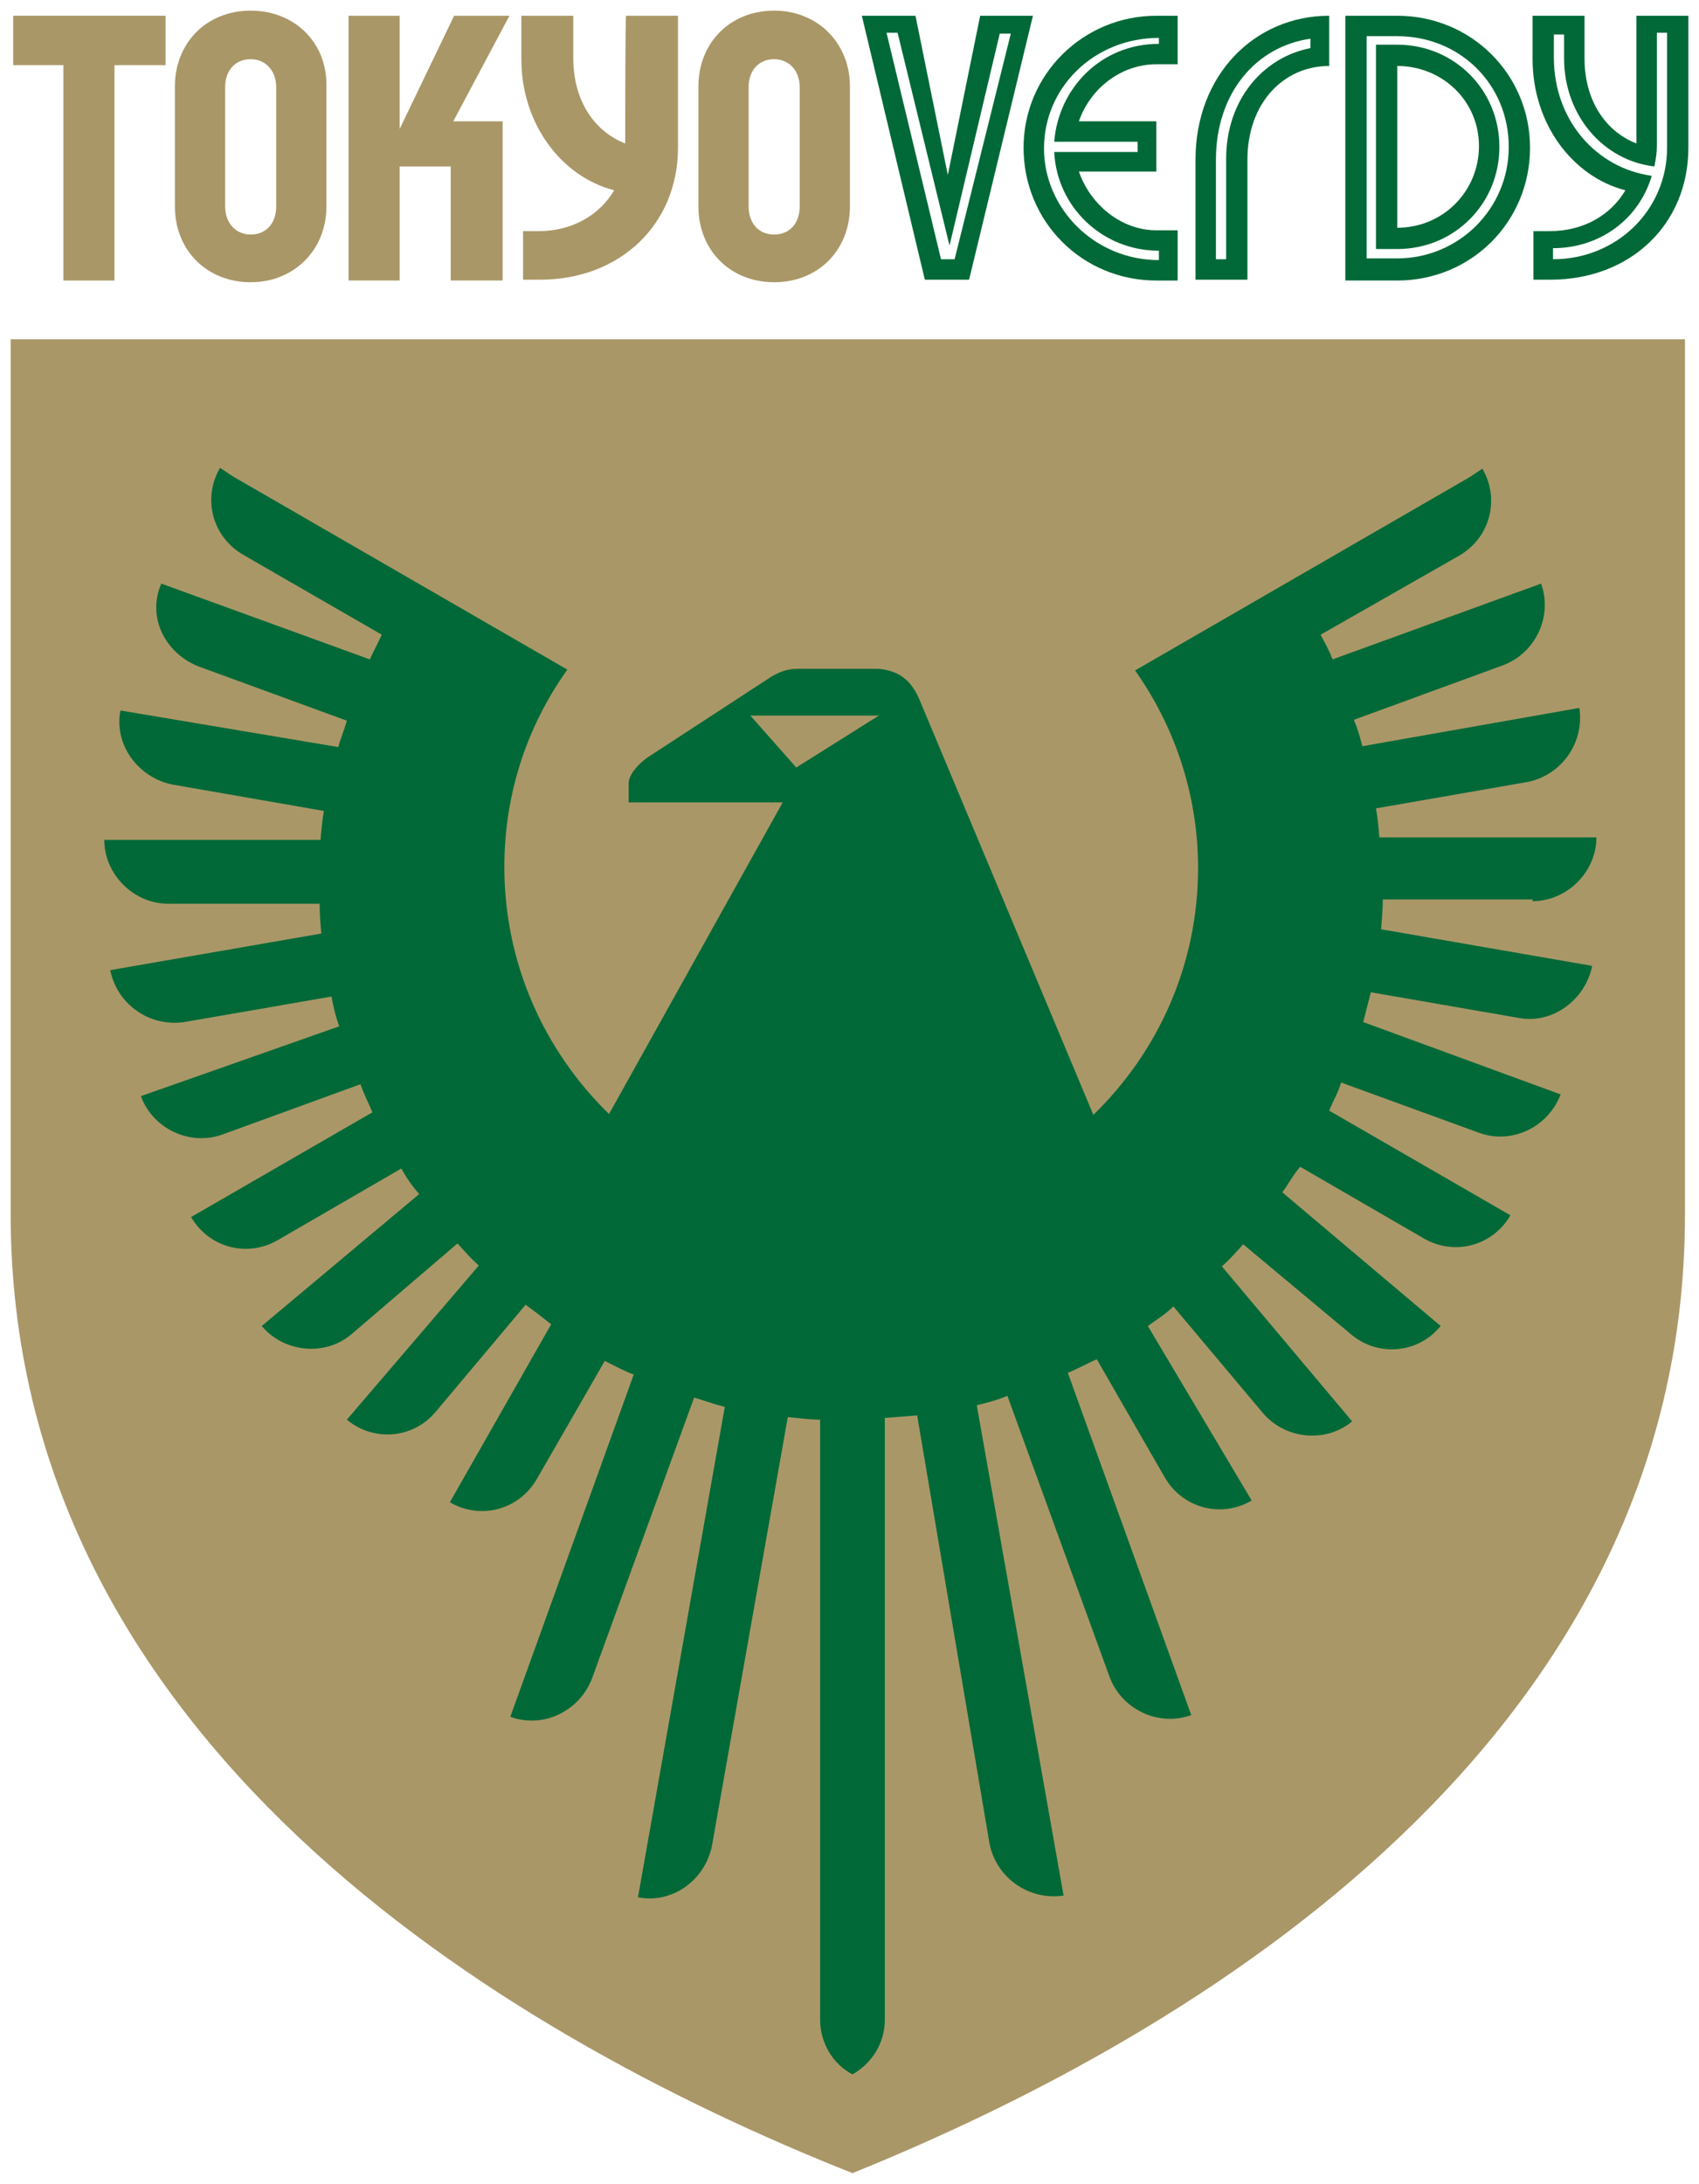 <?xml version="1.0" encoding="UTF-8" standalone="no"?>
<!-- Generator: Adobe Illustrator 21.0.0, SVG Export Plug-In . SVG Version: 6.00 Build 0)  -->

<svg
   xmlns:dc="http://purl.org/dc/elements/1.1/"
   xmlns:cc="http://creativecommons.org/ns#"
   xmlns:rdf="http://www.w3.org/1999/02/22-rdf-syntax-ns#"
   xmlns:svg="http://www.w3.org/2000/svg"
   xmlns="http://www.w3.org/2000/svg"
   xmlns:sodipodi="http://sodipodi.sourceforge.net/DTD/sodipodi-0.dtd"
   xmlns:inkscape="http://www.inkscape.org/namespaces/inkscape"
   version="1.1"
   id="authense"
   x="0px"
   y="0px"
   viewBox="0 0 199.6 256.5"
   width="159.68"
   height="205.2"
   xml:space="preserve"
   sodipodi:docname="Tokyo_Verdy_logo.svg"
   inkscape:version="0.92.4 (5da689c313, 2019-01-14)"><defs
   id="defs35" /><sodipodi:namedview
   pagecolor="#ffffff"
   bordercolor="#666666"
   borderopacity="1"
   objecttolerance="10"
   gridtolerance="10"
   guidetolerance="10"
   inkscape:pageopacity="0"
   inkscape:pageshadow="2"
   inkscape:window-width="1366"
   inkscape:window-height="705"
   id="namedview33"
   showgrid="false"
   fit-margin-top="1"
   fit-margin-right="1"
   fit-margin-bottom="1"
   fit-margin-left="1"
   inkscape:zoom="1.9666667"
   inkscape:cx="103.48729"
   inkscape:cy="71.810377"
   inkscape:window-x="-8"
   inkscape:window-y="-8"
   inkscape:window-maximized="1"
   inkscape:current-layer="authense" />
<style
   type="text/css"
   id="style2">
	.st0{fill:#AA9767;}
	.st1{fill:#006937;}
</style>


<g
   id="g53"
   transform="translate(-50.15,-21.75)"><g
     id="g26">
	<path
   id="path4"
   d="m 123.6,38.6 c -3.6,-1.4 -6.1,-5 -6.1,-10 v -5 h -6.1 v 5.1 c 0,7.6 4.7,13.8 10.9,15.4 -1.7,2.9 -4.9,4.8 -8.9,4.8 h -1.8 v 5.7 h 2 c 9.4,0 16.2,-6.5 16.2,-15.5 V 23.6 h -6.1 c -0.1,0 -0.1,15 -0.1,15 z"
   class="st0"
   inkscape:connector-curvature="0"
   style="fill:#aa9767" />
	<polygon
   id="polygon6"
   points="97.1,23.6 91.1,23.6 91.1,54.7 97.1,54.7 97.1,41.3 103.1,41.3 103.1,54.7 109.2,54.7 109.2,36 103.4,36 110,23.6 103.5,23.6 97.1,36.9 "
   class="st0"
   style="fill:#aa9767" />
	<polygon
   id="polygon8"
   points="57.6,54.7 63.6,54.7 63.6,29.4 69.6,29.4 69.6,23.6 51.7,23.6 51.7,29.4 57.6,29.4 "
   class="st0"
   style="fill:#aa9767" />
	<path
   id="path10"
   d="m 242.4,23.6 v 15 c -3.6,-1.4 -6.1,-5 -6.1,-10 v -5 h -6.1 v 5.1 c 0,7.6 4.7,13.8 10.9,15.4 -1.7,2.9 -4.9,4.8 -8.9,4.8 h -1.9 v 5.7 h 2 c 9.4,0 16.2,-6.5 16.2,-15.5 V 23.6 Z m 3.6,15.5 c 0,7.3 -5.9,13.1 -13.4,13.1 v -1.3 c 5.5,0 10.1,-3.4 11.6,-8.5 -6.5,-0.9 -11.5,-6.5 -11.5,-13.9 v -2.7 h 1.2 v 2.8 c 0,6.7 4.6,12 10.6,12.7 0.2,-0.9 0.3,-1.6 0.3,-2.5 V 25.6 h 1.2 z"
   class="st1"
   inkscape:connector-curvature="0"
   style="fill:#006937" />
	<path
   id="path12"
   d="m 79.6,23 c -5.2,0 -8.9,3.8 -8.9,8.9 V 46 c 0,5.2 3.8,8.9 8.9,8.9 5.1,0 8.9,-3.8 8.9,-8.9 V 31.9 C 88.6,26.8 84.8,23 79.6,23 Z m 3,23 c 0,2.1 -1.3,3.3 -3,3.3 -1.7,0 -3,-1.3 -3,-3.3 V 32 c 0,-2.1 1.3,-3.3 3,-3.3 1.7,0 3,1.3 3,3.3 z"
   class="st0"
   inkscape:connector-curvature="0"
   style="fill:#aa9767" />
	<path
   id="path14"
   d="m 190.6,40.5 v 14.1 h 6.1 V 40.5 c 0,-6.6 4.2,-11 9.6,-11 v -5.9 c -8.7,0 -15.7,6.9 -15.7,16.9 z m 13.5,-14.2 v 1.1 c -5.6,1.1 -9.9,6.1 -9.9,13 V 52.2 H 193 V 40.5 c 0,-7.8 4.7,-13.3 11.1,-14.2 z"
   class="st1"
   inkscape:connector-curvature="0"
   style="fill:#006937" />
	<path
   id="path16"
   d="m 214.3,27 h -2.5 v 24 h 2.5 c 6.7,0 12,-5.3 12,-12 0,-6.7 -5.3,-12 -12,-12 z m 0,21.5 v -19 c 5.3,0 9.6,4.1 9.6,9.4 0,5.3 -4.2,9.6 -9.6,9.6 z"
   class="st1"
   inkscape:connector-curvature="0"
   style="fill:#006937" />
	<path
   id="path18"
   d="m 170.4,39.1 c 0,8.7 6.9,15.6 15.6,15.6 h 2.5 V 48.8 H 186 c -4.2,0 -7.8,-3.1 -9.1,-6.9 H 186 V 36 h -9.1 c 1.3,-3.8 4.9,-6.7 9.1,-6.7 h 2.5 V 23.6 H 186 c -8.6,0 -15.6,6.9 -15.6,15.5 z m 15.9,-12.2 c -6.8,0 -11.8,5.2 -12.3,11.5 h 9.8 v 1.2 H 174 c 0.3,6.4 5.6,11.6 12.3,11.6 v 1.1 c -7.6,0 -13.5,-6.1 -13.5,-13.1 0,-7.3 6,-13 13.5,-13 z"
   class="st1"
   inkscape:connector-curvature="0"
   style="fill:#006937" />
	<path
   id="path20"
   d="m 214.3,23.6 h -6.1 v 31.1 h 6.1 c 8.7,0 15.6,-6.9 15.6,-15.6 0,-8.6 -6.9,-15.5 -15.6,-15.5 z m 0,28.5 h -3.6 V 26 h 3.6 c 7.4,0 13.1,5.7 13.1,13 0,7.3 -5.9,13.1 -13.1,13.1 z"
   class="st1"
   inkscape:connector-curvature="0"
   style="fill:#006937" />
	<path
   id="path22"
   d="m 141.1,23 c -5.2,0 -8.9,3.8 -8.9,8.9 V 46 c 0,5.2 3.8,8.9 8.9,8.9 5.2,0 8.9,-3.8 8.9,-8.9 V 31.9 c 0,-5.1 -3.8,-8.9 -8.9,-8.9 z m 3,23 c 0,2.1 -1.3,3.3 -3,3.3 -1.8,0 -3,-1.3 -3,-3.3 V 32 c 0,-2.1 1.3,-3.3 3,-3.3 1.7,0 3,1.3 3,3.3 z"
   class="st0"
   inkscape:connector-curvature="0"
   style="fill:#aa9767" />
	<path
   id="path24"
   d="m 165.3,23.6 -3.8,18.7 -3.8,-18.7 h -6.3 l 7.4,31 h 5.2 l 7.5,-31 c -0.1,0 -6.2,0 -6.2,0 z m -3,28.6 h -1.6 l -6.4,-26.6 h 1.3 l 6.1,25 5.9,-24.9 h 1.3 z"
   class="st1"
   inkscape:connector-curvature="0"
   style="fill:#006937" />
</g><path
     id="path28"
     d="M 150.3,277 C 108.7,260.5 51.4,225.9 51.4,164.3 V 61.6 h 196.7 v 102.7 c 0.1,61.6 -57,96.2 -97.8,112.7"
     class="st0"
     inkscape:connector-curvature="0"
     style="fill:#aa9767" /><path
     id="path30"
     d="m 230.2,127.6 c 4,0 7.5,-3.4 7.5,-7.5 v 0 h -25.5 c -0.1,-1.2 -0.2,-2.3 -0.4,-3.4 l 17.8,-3.1 c 4,-0.8 6.7,-4.6 6.1,-8.7 v 0 l -25.5,4.5 c -0.3,-1.2 -0.6,-2.2 -1,-3.1 l 17.5,-6.4 c 3.8,-1.4 5.9,-5.7 4.5,-9.6 v 0 l -24.5,8.9 c -0.4,-1.1 -1,-2.1 -1.4,-2.9 L 221.6,87 c 3.6,-2.1 4.8,-6.6 2.7,-10.2 l -1.5,1 -39.3,22.7 c 4.6,6.5 7.4,14.5 7.4,23.2 0,11.4 -4.7,21.6 -12.3,29 L 158.2,104 c -1,-2.4 -2.5,-3.5 -4.9,-3.7 h -9.4 c -1.3,0 -2.4,0.4 -3.7,1.3 l -14.1,9.2 c -1.3,1 -2.1,2.1 -2.1,3 v 2.2 h 18.1 l -20.4,36.6 c -7.6,-7.4 -12.3,-17.7 -12.3,-29 0,-8.7 2.7,-16.6 7.4,-23.2 L 77.5,77.7 76,76.7 c -2.1,3.6 -0.9,8.1 2.7,10.2 L 95,96.3 c -0.5,1.1 -1,2 -1.4,2.9 L 69.1,90.3 v 0 c -1.7,3.9 0.4,8.1 4.3,9.7 l 17.5,6.4 c -0.3,1.1 -0.8,2.2 -1,3.1 l -25.6,-4.3 v 0 c -0.8,4 2.1,7.9 6.1,8.7 l 17.8,3.1 c -0.2,1.2 -0.3,2.3 -0.4,3.4 H 62.4 v 0 c 0,4 3.4,7.5 7.5,7.5 h 17.8 c 0,1.2 0.1,2.4 0.2,3.5 l -24.8,4.3 v 0 c 0.8,4 4.6,6.7 8.7,6.1 l 17.3,-3 c 0.2,1.2 0.5,2.4 0.9,3.5 l -23.3,8.2 v 0 c 1.4,3.8 5.7,5.9 9.6,4.5 l 16.2,-5.9 c 0.4,1.2 1,2.3 1.4,3.3 l -21.3,12.3 v 0 c 2.1,3.6 6.6,4.8 10.2,2.7 L 97.3,159 c 0.6,1.1 1.3,2.1 2.1,3 l -18.5,15.5 v 0 c 2.6,3.1 7.4,3.6 10.5,1 l 12.5,-10.7 c 0.9,1 1.6,1.8 2.5,2.6 l -15.5,18.1 v 0 c 3.1,2.6 7.8,2.3 10.5,-1 L 111.9,175 c 1.1,0.8 2,1.5 3,2.3 L 103,198.2 v 0 c 3.6,2.1 8.1,0.9 10.2,-2.7 l 8,-13.9 c 1.2,0.6 2.3,1.2 3.4,1.6 l -14.5,40.2 v 0 c 3.8,1.4 8.1,-0.6 9.6,-4.5 l 12,-33 c 1.3,0.4 2.4,0.8 3.6,1.1 l -10.2,57.6 v 0 c 4,0.8 7.9,-2 8.7,-6.1 l 8.9,-50.3 c 1.3,0.1 2.5,0.3 3.8,0.3 V 259 c 0,2.7 1.5,5.2 3.8,6.4 2.3,-1.3 3.8,-3.7 3.8,-6.4 v -70.7 c 1.3,-0.1 2.5,-0.2 3.8,-0.3 l 8.5,50.3 c 0.8,4 4.6,6.7 8.7,6.1 v 0 l -10.2,-57.6 c 1.3,-0.3 2.4,-0.6 3.6,-1.1 l 12,33 c 1.4,3.8 5.7,5.9 9.6,4.5 v 0 L 175.6,183 c 1.2,-0.5 2.3,-1.1 3.4,-1.6 l 8,13.9 c 2.1,3.6 6.6,4.8 10.2,2.7 v 0 L 185,177.5 c 1.1,-0.8 2.1,-1.4 3,-2.3 l 10.5,12.5 c 2.6,3.1 7.4,3.6 10.5,1 v 0 l -15.3,-18.2 c 1,-0.9 1.7,-1.7 2.5,-2.6 l 12.7,10.6 c 3.1,2.6 7.8,2.3 10.5,-1 v 0 l -18.6,-15.7 c 0.8,-1.1 1.3,-2.1 2.1,-3 l 14.5,8.4 c 3.6,2.1 8.1,0.9 10.2,-2.7 v 0 l -21.3,-12.3 c 0.5,-1.2 1.1,-2.2 1.4,-3.3 l 16.2,5.9 c 3.8,1.4 8.1,-0.6 9.6,-4.5 v 0 l -23.2,-8.5 c 0.3,-1.2 0.6,-2.3 0.9,-3.5 l 17.3,3 c 4,0.8 7.9,-2.1 8.7,-6.1 v 0 l -24.8,-4.3 c 0.1,-1.2 0.2,-2.4 0.2,-3.5 h 17.6 z m -91.9,-21.8 h 15.1 l -9.7,6.1 z"
     class="st1"
     inkscape:connector-curvature="0"
     style="fill:#006937" /></g>
</svg>